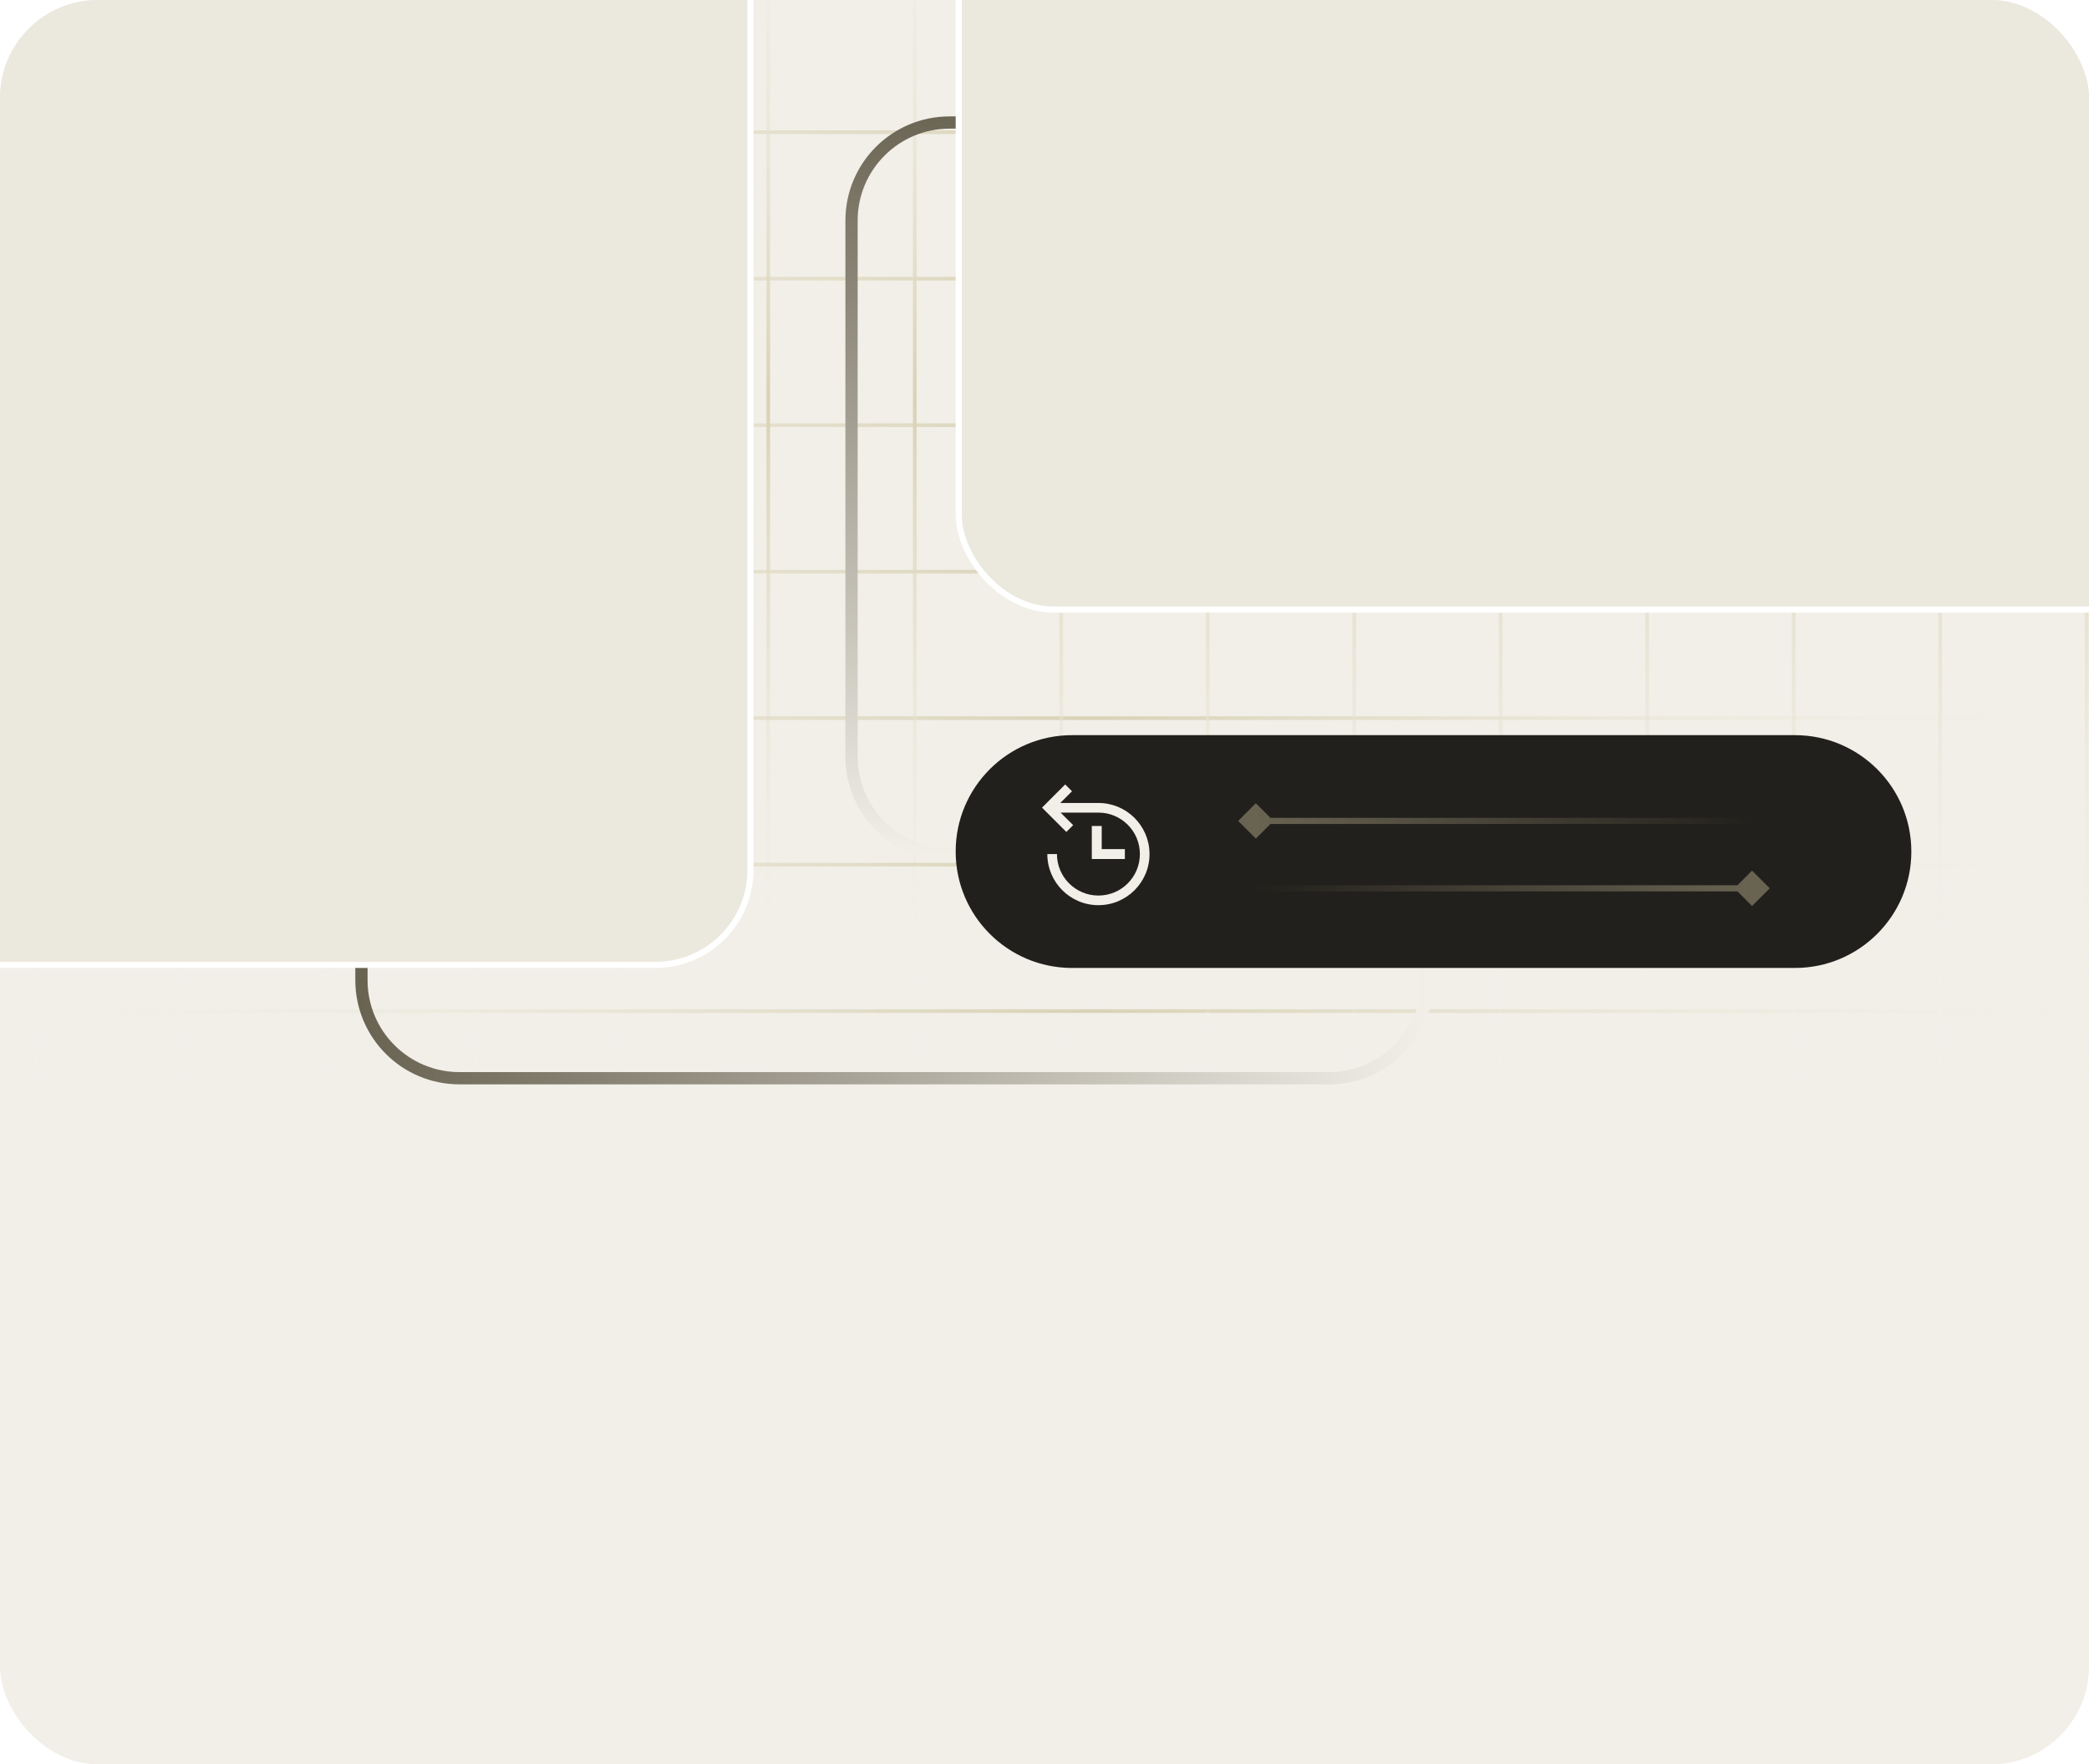 <svg width="341" height="288" viewBox="0 0 341 288" fill="none" xmlns="http://www.w3.org/2000/svg">
<g clip-path="url(#clip0_794_9839)">
<rect width="341" height="288" rx="16" fill="#F1EFE8"/>
<path d="M5.853 -39V177.8" stroke="url(#paint0_linear_794_9839)" stroke-width="0.6" stroke-linecap="round" stroke-linejoin="round"/>
<path d="M29.765 -39V177.8" stroke="url(#paint1_linear_794_9839)" stroke-width="0.6" stroke-linecap="round" stroke-linejoin="round"/>
<path d="M375.688 21.576L-34 21.576" stroke="url(#paint2_linear_794_9839)" stroke-width="0.6" stroke-linecap="round" stroke-linejoin="round"/>
<path d="M53.677 -39V177.8" stroke="url(#paint3_linear_794_9839)" stroke-width="0.6" stroke-linecap="round" stroke-linejoin="round"/>
<path d="M375.688 45.489L-34 45.489" stroke="url(#paint4_linear_794_9839)" stroke-width="0.6" stroke-linecap="round" stroke-linejoin="round"/>
<path d="M77.588 -39V177.8" stroke="url(#paint5_linear_794_9839)" stroke-width="0.6" stroke-linecap="round" stroke-linejoin="round"/>
<path d="M375.688 69.4L-34 69.4" stroke="url(#paint6_linear_794_9839)" stroke-width="0.6" stroke-linecap="round" stroke-linejoin="round"/>
<path d="M101.5 -39V177.8" stroke="url(#paint7_linear_794_9839)" stroke-width="0.6" stroke-linecap="round" stroke-linejoin="round"/>
<path d="M375.688 93.312L-34 93.312" stroke="url(#paint8_linear_794_9839)" stroke-width="0.6" stroke-linecap="round" stroke-linejoin="round"/>
<path d="M125.412 -39V177.8" stroke="url(#paint9_linear_794_9839)" stroke-width="0.6" stroke-linecap="round" stroke-linejoin="round"/>
<path d="M375.688 117.225L-34 117.225" stroke="url(#paint10_linear_794_9839)" stroke-width="0.6" stroke-linecap="round" stroke-linejoin="round"/>
<path d="M149.324 -39V177.8" stroke="url(#paint11_linear_794_9839)" stroke-width="0.6" stroke-linecap="round" stroke-linejoin="round"/>
<path d="M375.688 141.135L-34 141.135" stroke="url(#paint12_linear_794_9839)" stroke-width="0.6" stroke-linecap="round" stroke-linejoin="round"/>
<path d="M173.235 -39V177.8" stroke="url(#paint13_linear_794_9839)" stroke-width="0.6" stroke-linecap="round" stroke-linejoin="round"/>
<path d="M375.688 165.047L-34 165.047" stroke="url(#paint14_linear_794_9839)" stroke-width="0.6" stroke-linecap="round" stroke-linejoin="round"/>
<path d="M197.147 -39V177.8" stroke="url(#paint15_linear_794_9839)" stroke-width="0.6" stroke-linecap="round" stroke-linejoin="round"/>
<path d="M221.059 -39V177.8" stroke="url(#paint16_linear_794_9839)" stroke-width="0.6" stroke-linecap="round" stroke-linejoin="round"/>
<path d="M244.971 -39V177.8" stroke="url(#paint17_linear_794_9839)" stroke-width="0.6" stroke-linecap="round" stroke-linejoin="round"/>
<path d="M268.883 -39V177.8" stroke="url(#paint18_linear_794_9839)" stroke-width="0.6" stroke-linecap="round" stroke-linejoin="round"/>
<path d="M292.794 -39V177.8" stroke="url(#paint19_linear_794_9839)" stroke-width="0.6" stroke-linecap="round" stroke-linejoin="round"/>
<path d="M316.706 -39V177.8" stroke="url(#paint20_linear_794_9839)" stroke-width="0.6" stroke-linecap="round" stroke-linejoin="round"/>
<path d="M340.618 -39V177.8" stroke="url(#paint21_linear_794_9839)" stroke-width="0.6" stroke-linecap="round" stroke-linejoin="round"/>
<path d="M233 154V160C233 168.837 225.837 176 217 176H75C66.163 176 59 168.837 59 160V151" stroke="url(#paint22_linear_794_9839)" stroke-width="2"/>
<path d="M179.5 139.5H155C146.163 139.5 139 132.337 139 123.5V36C139 27.163 146.163 20 155 20H204" stroke="url(#paint23_linear_794_9839)" stroke-width="2"/>
<rect x="156.5" y="-48.5" width="210" height="148" rx="15.5" fill="#EBE8DE" stroke="white"/>
<rect x="-16.5" y="-15.5" width="139" height="173" rx="15.5" fill="#EBE8DE" stroke="white"/>
<g filter="url(#filter0_di_794_9839)">
<path d="M156 139C156 128.507 164.507 120 175 120H293C303.493 120 312 128.507 312 139C312 149.493 303.493 158 293 158H175C164.507 158 156 149.493 156 139Z" fill="#22201C"/>
</g>
<path d="M202.113 134L205 136.887L207.887 134L205 131.113L202.113 134ZM205 134V134.5H286V134V133.5H205V134Z" fill="url(#paint24_linear_794_9839)"/>
<path d="M288.887 145L286 142.113L283.113 145L286 147.887L288.887 145ZM205 145V145.5H286V145V144.5H205V145Z" fill="url(#paint25_linear_794_9839)"/>
<path d="M175.18 134.691L174.068 135.802L170.095 131.829L173.878 128.047L174.989 129.158L173.076 131.07H179.302C183.853 131.07 187.553 134.716 187.641 139.246L187.643 139.412C187.643 144.019 183.908 147.753 179.302 147.753C174.695 147.753 170.961 144.018 170.961 139.412H172.532C172.532 143.151 175.563 146.182 179.302 146.182C183.041 146.182 186.071 143.151 186.071 139.412C186.071 135.673 183.041 132.642 179.302 132.642L173.13 132.642L175.18 134.691ZM179.842 134.825L179.841 138.602H183.619V140.222H178.222V134.825H179.841H179.842Z" fill="#F1EFE8"/>
</g>
<defs>
<filter id="filter0_di_794_9839" x="121.7" y="85.7" width="224.6" height="106.6" filterUnits="userSpaceOnUse" color-interpolation-filters="sRGB">
<feFlood flood-opacity="0" result="BackgroundImageFix"/>
<feColorMatrix in="SourceAlpha" type="matrix" values="0 0 0 0 0 0 0 0 0 0 0 0 0 0 0 0 0 0 127 0" result="hardAlpha"/>
<feMorphology radius="2" operator="dilate" in="SourceAlpha" result="effect1_dropShadow_794_9839"/>
<feOffset/>
<feGaussianBlur stdDeviation="16.15"/>
<feComposite in2="hardAlpha" operator="out"/>
<feColorMatrix type="matrix" values="0 0 0 0 0.682 0 0 0 0 0.647 0 0 0 0 0.51 0 0 0 1 0"/>
<feBlend mode="normal" in2="BackgroundImageFix" result="effect1_dropShadow_794_9839"/>
<feBlend mode="normal" in="SourceGraphic" in2="effect1_dropShadow_794_9839" result="shape"/>
<feColorMatrix in="SourceAlpha" type="matrix" values="0 0 0 0 0 0 0 0 0 0 0 0 0 0 0 0 0 0 127 0" result="hardAlpha"/>
<feOffset/>
<feGaussianBlur stdDeviation="4"/>
<feComposite in2="hardAlpha" operator="arithmetic" k2="-1" k3="1"/>
<feColorMatrix type="matrix" values="0 0 0 0 0.714 0 0 0 0 0.678 0 0 0 0 0.553 0 0 0 1 0"/>
<feBlend mode="normal" in2="shape" result="effect2_innerShadow_794_9839"/>
</filter>
<linearGradient id="paint0_linear_794_9839" x1="6.353" y1="-39" x2="6.353" y2="177.8" gradientUnits="userSpaceOnUse">
<stop stop-color="#F8F7F3" stop-opacity="0"/>
<stop offset="0.481" stop-color="#D9D2B6"/>
<stop offset="1" stop-color="#F8F7F3" stop-opacity="0"/>
</linearGradient>
<linearGradient id="paint1_linear_794_9839" x1="30.265" y1="-39" x2="30.265" y2="177.8" gradientUnits="userSpaceOnUse">
<stop stop-color="#F8F7F3" stop-opacity="0"/>
<stop offset="0.481" stop-color="#D9D2B6"/>
<stop offset="1" stop-color="#F8F7F3" stop-opacity="0"/>
</linearGradient>
<linearGradient id="paint2_linear_794_9839" x1="375.688" y1="22.076" x2="-34" y2="22.076" gradientUnits="userSpaceOnUse">
<stop stop-color="#F8F7F3" stop-opacity="0"/>
<stop offset="0.481" stop-color="#D9D2B6"/>
<stop offset="1" stop-color="#F8F7F3" stop-opacity="0"/>
</linearGradient>
<linearGradient id="paint3_linear_794_9839" x1="54.177" y1="-39" x2="54.177" y2="177.8" gradientUnits="userSpaceOnUse">
<stop stop-color="#F8F7F3" stop-opacity="0"/>
<stop offset="0.481" stop-color="#D9D2B6"/>
<stop offset="1" stop-color="#F8F7F3" stop-opacity="0"/>
</linearGradient>
<linearGradient id="paint4_linear_794_9839" x1="375.688" y1="45.989" x2="-34" y2="45.989" gradientUnits="userSpaceOnUse">
<stop stop-color="#F8F7F3" stop-opacity="0"/>
<stop offset="0.481" stop-color="#D9D2B6"/>
<stop offset="1" stop-color="#F8F7F3" stop-opacity="0"/>
</linearGradient>
<linearGradient id="paint5_linear_794_9839" x1="78.088" y1="-39" x2="78.088" y2="177.8" gradientUnits="userSpaceOnUse">
<stop stop-color="#F8F7F3" stop-opacity="0"/>
<stop offset="0.481" stop-color="#D9D2B6"/>
<stop offset="1" stop-color="#F8F7F3" stop-opacity="0"/>
</linearGradient>
<linearGradient id="paint6_linear_794_9839" x1="375.688" y1="69.9" x2="-34" y2="69.9" gradientUnits="userSpaceOnUse">
<stop stop-color="#F8F7F3" stop-opacity="0"/>
<stop offset="0.481" stop-color="#D9D2B6"/>
<stop offset="1" stop-color="#F8F7F3" stop-opacity="0"/>
</linearGradient>
<linearGradient id="paint7_linear_794_9839" x1="102" y1="-39" x2="102" y2="177.8" gradientUnits="userSpaceOnUse">
<stop stop-color="#F8F7F3" stop-opacity="0"/>
<stop offset="0.481" stop-color="#D9D2B6"/>
<stop offset="1" stop-color="#F8F7F3" stop-opacity="0"/>
</linearGradient>
<linearGradient id="paint8_linear_794_9839" x1="375.688" y1="93.812" x2="-34" y2="93.812" gradientUnits="userSpaceOnUse">
<stop stop-color="#F8F7F3" stop-opacity="0"/>
<stop offset="0.481" stop-color="#D9D2B6"/>
<stop offset="1" stop-color="#F8F7F3" stop-opacity="0"/>
</linearGradient>
<linearGradient id="paint9_linear_794_9839" x1="125.912" y1="-39" x2="125.912" y2="177.8" gradientUnits="userSpaceOnUse">
<stop stop-color="#F8F7F3" stop-opacity="0"/>
<stop offset="0.481" stop-color="#D9D2B6"/>
<stop offset="1" stop-color="#F8F7F3" stop-opacity="0"/>
</linearGradient>
<linearGradient id="paint10_linear_794_9839" x1="375.688" y1="117.725" x2="-34" y2="117.725" gradientUnits="userSpaceOnUse">
<stop stop-color="#F8F7F3" stop-opacity="0"/>
<stop offset="0.481" stop-color="#D9D2B6"/>
<stop offset="1" stop-color="#F8F7F3" stop-opacity="0"/>
</linearGradient>
<linearGradient id="paint11_linear_794_9839" x1="149.824" y1="-39" x2="149.824" y2="177.8" gradientUnits="userSpaceOnUse">
<stop stop-color="#F8F7F3" stop-opacity="0"/>
<stop offset="0.481" stop-color="#D9D2B6"/>
<stop offset="1" stop-color="#F8F7F3" stop-opacity="0"/>
</linearGradient>
<linearGradient id="paint12_linear_794_9839" x1="375.688" y1="141.635" x2="-34" y2="141.635" gradientUnits="userSpaceOnUse">
<stop stop-color="#F8F7F3" stop-opacity="0"/>
<stop offset="0.481" stop-color="#D9D2B6"/>
<stop offset="1" stop-color="#F8F7F3" stop-opacity="0"/>
</linearGradient>
<linearGradient id="paint13_linear_794_9839" x1="173.735" y1="-39" x2="173.735" y2="177.8" gradientUnits="userSpaceOnUse">
<stop stop-color="#F8F7F3" stop-opacity="0"/>
<stop offset="0.481" stop-color="#D9D2B6"/>
<stop offset="1" stop-color="#F8F7F3" stop-opacity="0"/>
</linearGradient>
<linearGradient id="paint14_linear_794_9839" x1="375.688" y1="165.547" x2="-34" y2="165.547" gradientUnits="userSpaceOnUse">
<stop stop-color="#F8F7F3" stop-opacity="0"/>
<stop offset="0.481" stop-color="#D9D2B6"/>
<stop offset="1" stop-color="#F8F7F3" stop-opacity="0"/>
</linearGradient>
<linearGradient id="paint15_linear_794_9839" x1="197.647" y1="-39" x2="197.647" y2="177.8" gradientUnits="userSpaceOnUse">
<stop stop-color="#F8F7F3" stop-opacity="0"/>
<stop offset="0.481" stop-color="#D9D2B6"/>
<stop offset="1" stop-color="#F8F7F3" stop-opacity="0"/>
</linearGradient>
<linearGradient id="paint16_linear_794_9839" x1="221.559" y1="-39" x2="221.559" y2="177.8" gradientUnits="userSpaceOnUse">
<stop stop-color="#F8F7F3" stop-opacity="0"/>
<stop offset="0.481" stop-color="#D9D2B6"/>
<stop offset="1" stop-color="#F8F7F3" stop-opacity="0"/>
</linearGradient>
<linearGradient id="paint17_linear_794_9839" x1="245.471" y1="-39" x2="245.471" y2="177.8" gradientUnits="userSpaceOnUse">
<stop stop-color="#F8F7F3" stop-opacity="0"/>
<stop offset="0.481" stop-color="#D9D2B6"/>
<stop offset="1" stop-color="#F8F7F3" stop-opacity="0"/>
</linearGradient>
<linearGradient id="paint18_linear_794_9839" x1="269.383" y1="-39" x2="269.383" y2="177.8" gradientUnits="userSpaceOnUse">
<stop stop-color="#F8F7F3" stop-opacity="0"/>
<stop offset="0.481" stop-color="#D9D2B6"/>
<stop offset="1" stop-color="#F8F7F3" stop-opacity="0"/>
</linearGradient>
<linearGradient id="paint19_linear_794_9839" x1="293.294" y1="-39" x2="293.294" y2="177.8" gradientUnits="userSpaceOnUse">
<stop stop-color="#F8F7F3" stop-opacity="0"/>
<stop offset="0.481" stop-color="#D9D2B6"/>
<stop offset="1" stop-color="#F8F7F3" stop-opacity="0"/>
</linearGradient>
<linearGradient id="paint20_linear_794_9839" x1="317.206" y1="-39" x2="317.206" y2="177.8" gradientUnits="userSpaceOnUse">
<stop stop-color="#F8F7F3" stop-opacity="0"/>
<stop offset="0.481" stop-color="#D9D2B6"/>
<stop offset="1" stop-color="#F8F7F3" stop-opacity="0"/>
</linearGradient>
<linearGradient id="paint21_linear_794_9839" x1="341.118" y1="-39" x2="341.118" y2="177.8" gradientUnits="userSpaceOnUse">
<stop stop-color="#F8F7F3" stop-opacity="0"/>
<stop offset="0.481" stop-color="#D9D2B6"/>
<stop offset="1" stop-color="#F8F7F3" stop-opacity="0"/>
</linearGradient>
<linearGradient id="paint22_linear_794_9839" x1="59" y1="152.688" x2="233" y2="152.682" gradientUnits="userSpaceOnUse">
<stop stop-color="#696352"/>
<stop offset="1" stop-color="#F1EFE8"/>
</linearGradient>
<linearGradient id="paint23_linear_794_9839" x1="133.251" y1="16.732" x2="133.251" y2="139.5" gradientUnits="userSpaceOnUse">
<stop stop-color="#696352"/>
<stop offset="1" stop-color="#F1EFE8"/>
</linearGradient>
<linearGradient id="paint24_linear_794_9839" x1="205" y1="134.068" x2="286" y2="134.031" gradientUnits="userSpaceOnUse">
<stop stop-color="#696352"/>
<stop offset="1" stop-color="#696352" stop-opacity="0"/>
</linearGradient>
<linearGradient id="paint25_linear_794_9839" x1="205" y1="145.068" x2="286" y2="145.031" gradientUnits="userSpaceOnUse">
<stop stop-color="#696352" stop-opacity="0"/>
<stop offset="1" stop-color="#696352"/>
</linearGradient>
<clipPath id="clip0_794_9839">
<rect width="341" height="288" rx="16" fill="white"/>
</clipPath>
</defs>
</svg>
